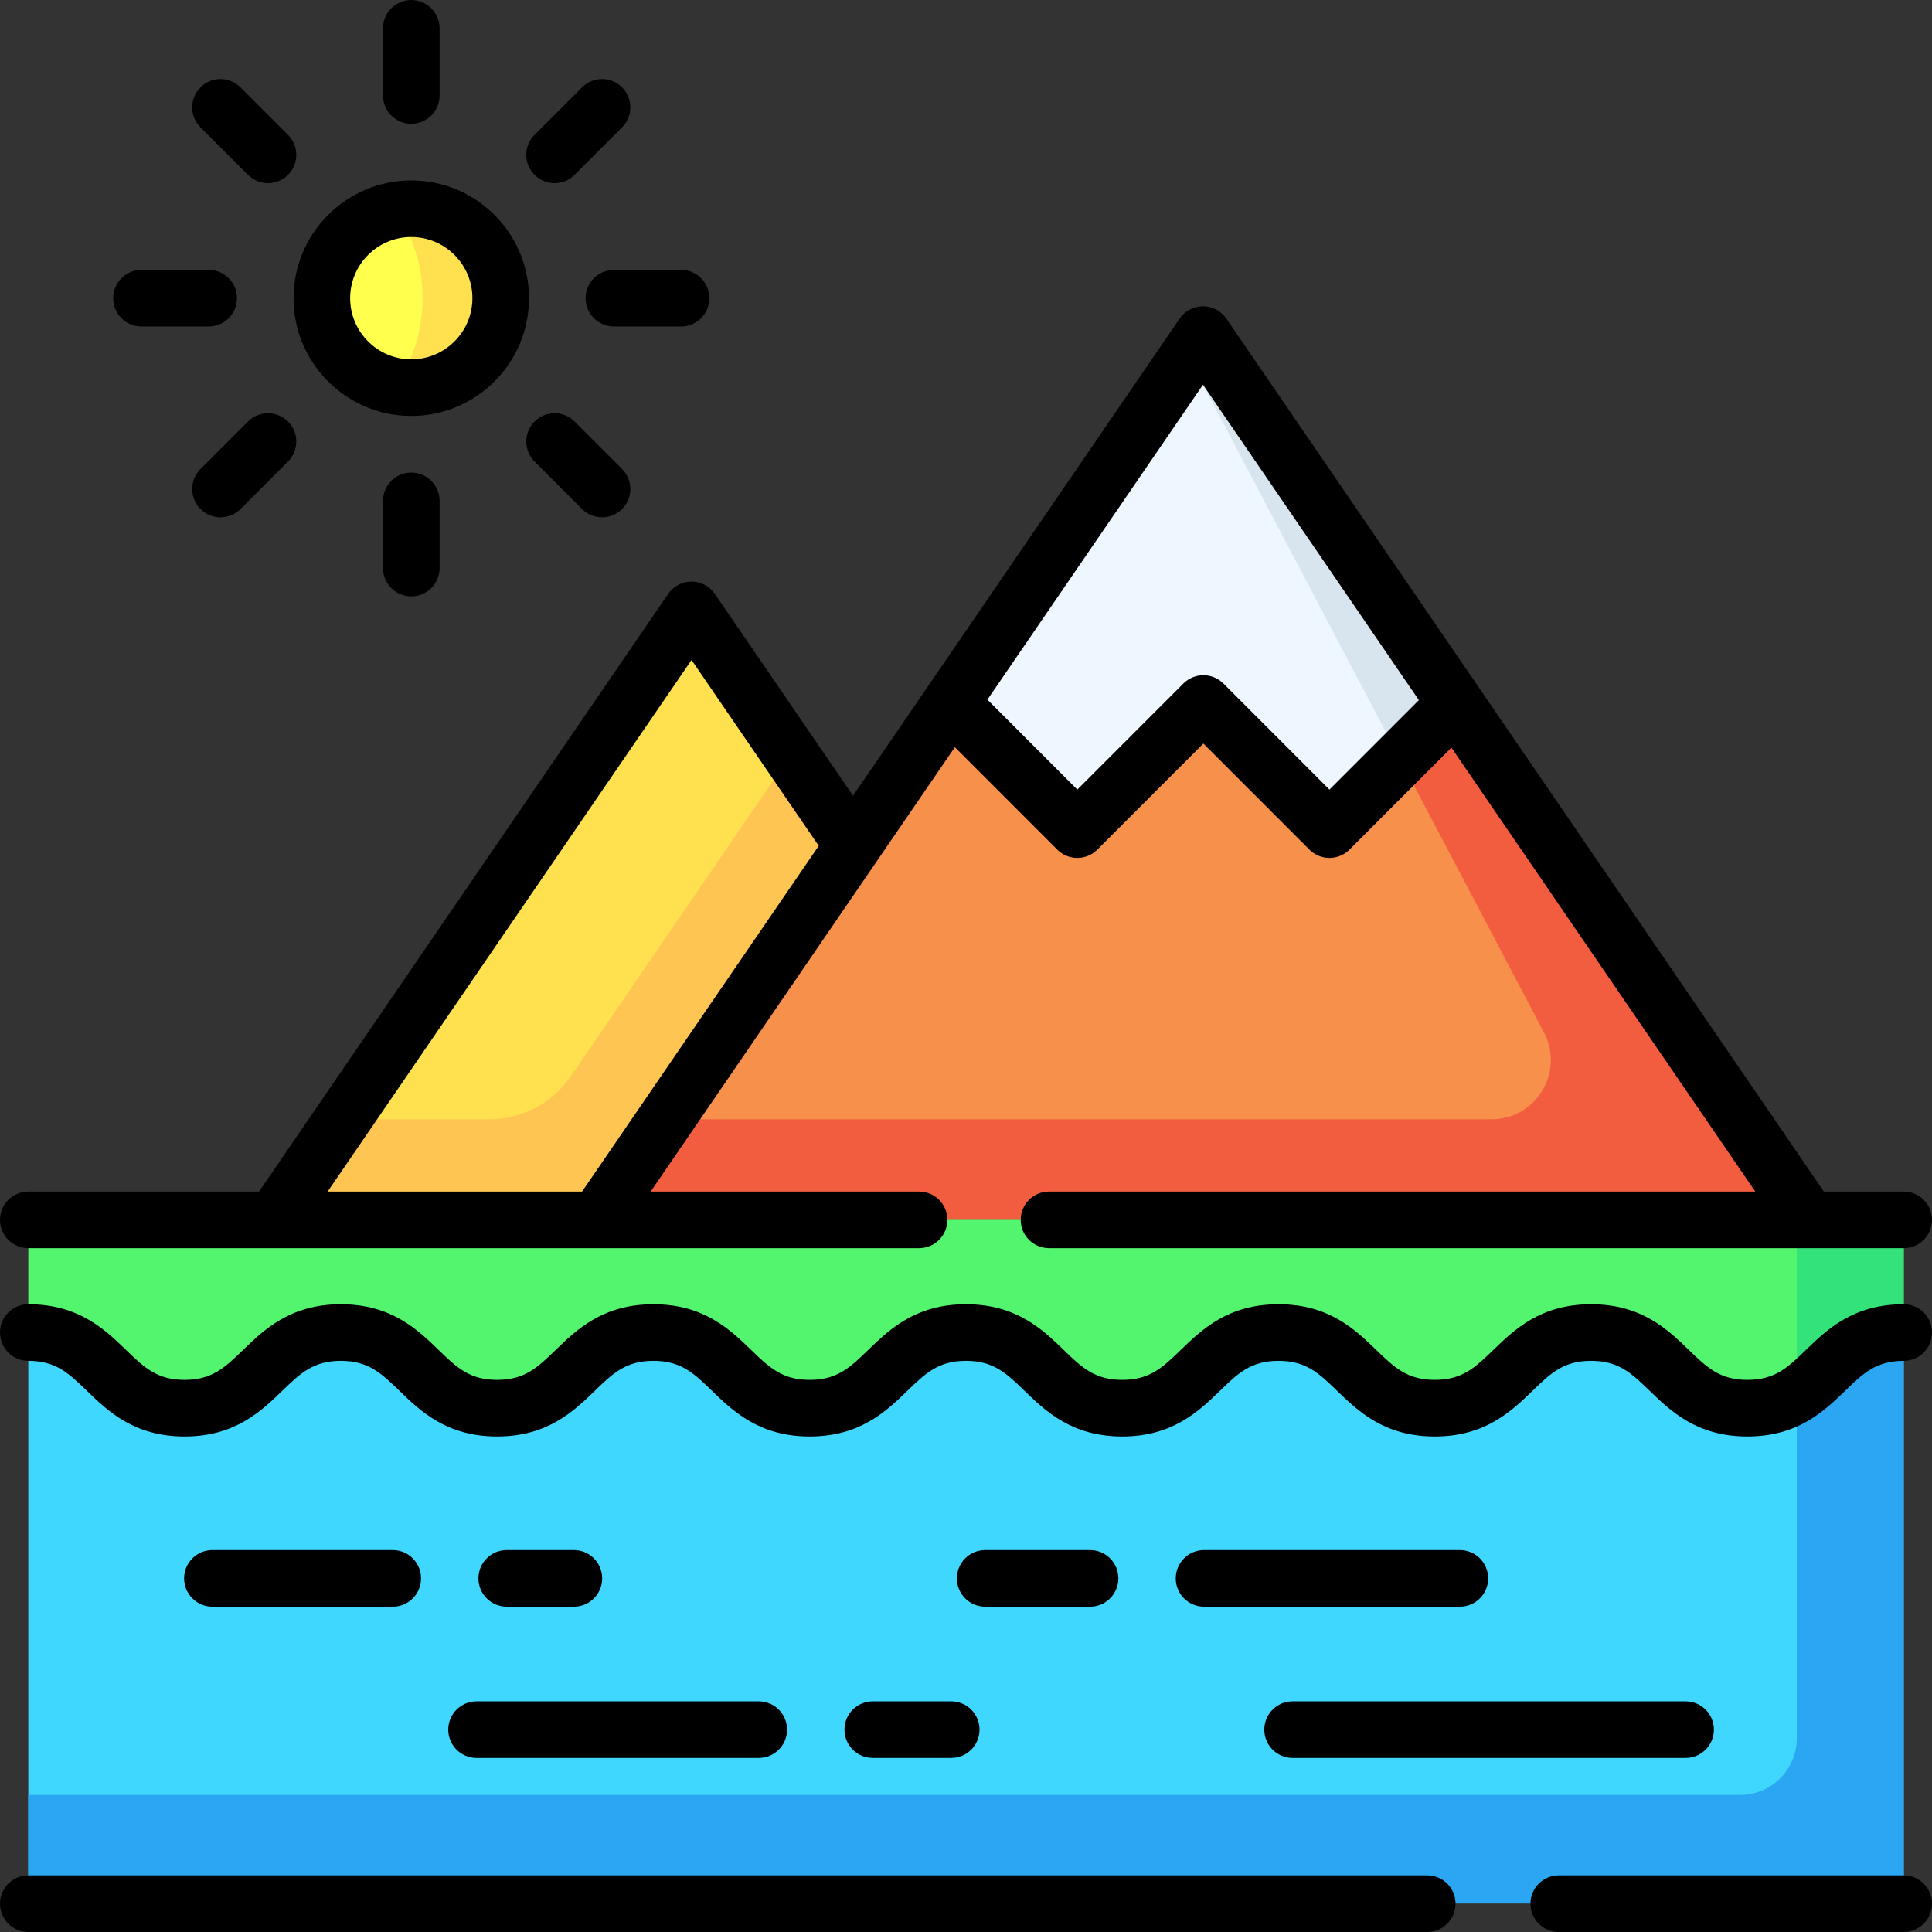 <svg id="Layer_1" enable-background="new 0 0 512 512" height="512" viewBox="0 0 512 512" width="512" xmlns="http://www.w3.org/2000/svg"><rect x="0" y="0" width="512" height="512" fill="#333333" stroke="none"/><g><path d="m226.06 224.16-67.85 99.12h-85.6l18.25-26.66 92.4-134.99 26.3 38.42z" fill="#ffe150"/><path d="m226.06 224.16-67.85 99.12h-85.6l18.25-26.66h38.776c8.651 0 16.745-4.268 21.632-11.407l58.292-85.163z" fill="#ffc552"/><path d="m479.39 323.28h-321.18l18.25-26.66 75.5-110.31 62.9-91.88 3.94-5.76 66.93 97.77z" fill="#f7904b"/><path d="m479.39 323.28h-321.18l18.25-26.66h218.8c11.82 0 19.41-12.56 13.9-23.02l-94.3-179.17 3.94-5.76 66.93 97.77z" fill="#f25d40"/><path d="m385.73 186.44-14.7 14.71-18.71 18.71-33.41-33.42-33.41 33.42-33.54-33.55 62.9-91.88 3.94-5.76z" fill="#eef7ff"/><path d="m385.73 186.44-14.7 14.71-56.17-106.72 3.94-5.76z" fill="#d8e5ef"/><path d="m132.69 79.02c0 13.1-10.61 23.71-23.7 23.71-1.43 0-2.83-.13-4.19-.37-11.08-1.98-19.5-11.67-19.5-23.34 0-11.65 8.41-21.35 19.49-23.33 1.36-.25 2.77-.38 4.2-.38 13.09 0 23.7 10.62 23.7 23.71z" fill="#ffff4d"/><path d="m132.69 79.02c0 13.1-10.61 23.71-23.7 23.71-1.43 0-2.83-.13-4.19-.37 4.54-6.64 7.19-14.68 7.19-23.34s-2.65-16.69-7.2-23.33c1.36-.25 2.77-.38 4.2-.38 13.09 0 23.7 10.62 23.7 23.71z" fill="#ffe150"/><path d="m504.5 323.28v29.86l-28.33 13.71-13.09 6.33h-414.17l-41.41-20.04v-29.86z" fill="#53f46e"/><path d="m504.5 323.28v29.86l-28.33 13.71v-43.57z" fill="#33e279"/><g><path d="m504.5 353.139v151.3h-497v-151.3c20.71 0 20.71 20.04 41.41 20.04 20.71 0 20.71-20.04 41.42-20.04 20.7 0 20.7 20.04 41.41 20.04s20.71-20.04 41.42-20.04 20.71 20.04 41.42 20.04c20.7 0 20.7-20.04 41.41-20.04 20.7 0 20.7 20.04 41.41 20.04s20.71-20.04 41.42-20.04 20.71 20.04 41.42 20.04 20.71-20.04 41.41-20.04c20.72 0 20.72 20.04 41.43 20.04 5.61 0 9.7-1.47 13.09-3.61 9.14-5.77 13.23-16.43 28.33-16.43z" fill="#40d7ff"/><path d="m504.5 353.139v151.3h-497v-28.75h453.62c8.31 0 15.05-6.74 15.05-15.05v-91.07c9.14-5.77 13.23-16.43 28.33-16.43z" fill="#2aa6f2"/></g></g><g><path d="m104.085 425.786c4.142 0 7.5-3.358 7.5-7.5s-3.358-7.5-7.5-7.5h-47.795c-4.142 0-7.5 3.358-7.5 7.5s3.358 7.5 7.5 7.5z"/><path d="m152.085 425.786c4.142 0 7.5-3.358 7.5-7.5s-3.358-7.5-7.5-7.5h-17.795c-4.142 0-7.5 3.358-7.5 7.5s3.358 7.5 7.5 7.5z"/><path d="m231.29 450.876c-4.142 0-7.5 3.358-7.5 7.5s3.358 7.5 7.5 7.5h20.795c4.142 0 7.5-3.358 7.5-7.5s-3.358-7.5-7.5-7.5z"/><path d="m118.79 458.376c0 4.142 3.358 7.5 7.5 7.5h74.795c4.142 0 7.5-3.358 7.5-7.5s-3.358-7.5-7.5-7.5h-74.795c-4.142 0-7.5 3.358-7.5 7.5z"/><path d="m386.88 410.786h-67.795c-4.142 0-7.5 3.358-7.5 7.5s3.358 7.5 7.5 7.5h67.795c4.142 0 7.5-3.358 7.5-7.5s-3.358-7.5-7.5-7.5z"/><path d="m288.88 425.786c4.142 0 7.5-3.358 7.5-7.5s-3.358-7.5-7.5-7.5h-27.795c-4.142 0-7.5 3.358-7.5 7.5s3.358 7.5 7.5 7.5z"/><path d="m335.05 458.376c0 4.142 3.358 7.5 7.5 7.5h104.154c4.142 0 7.5-3.358 7.5-7.5s-3.358-7.5-7.5-7.5h-104.154c-4.142 0-7.5 3.358-7.5 7.5z"/><path d="m504.5 497h-91.412c-4.142 0-7.5 3.358-7.5 7.5s3.358 7.5 7.5 7.5h91.412c4.142 0 7.5-3.358 7.5-7.5s-3.358-7.5-7.5-7.5z"/><path d="m504.5 345.639c-13.391 0-20.342 6.728-25.927 12.133-4.746 4.593-8.175 7.912-15.496 7.912s-10.75-3.319-15.496-7.912c-5.585-5.406-12.537-12.133-25.927-12.133s-20.34 6.728-25.925 12.133c-4.745 4.593-8.173 7.912-15.492 7.912s-10.748-3.318-15.493-7.912c-5.585-5.406-12.536-12.133-25.925-12.133s-20.34 6.728-25.925 12.134c-4.745 4.593-8.173 7.911-15.492 7.911s-10.747-3.318-15.492-7.912c-5.584-5.406-12.535-12.133-25.924-12.133-13.388 0-20.338 6.728-25.922 12.134-4.744 4.593-8.172 7.911-15.489 7.911-7.318 0-10.747-3.318-15.491-7.911-5.584-5.406-12.535-12.134-25.924-12.134s-20.34 6.728-25.925 12.134c-4.745 4.593-8.173 7.911-15.492 7.911s-10.747-3.318-15.492-7.912c-5.584-5.406-12.535-12.133-25.924-12.133s-20.339 6.728-25.923 12.134c-4.745 4.593-8.173 7.911-15.491 7.911s-10.746-3.318-15.49-7.911c-5.584-5.406-12.534-12.134-25.923-12.134-4.142 0-7.5 3.358-7.5 7.5s3.358 7.5 7.5 7.5c7.318 0 10.746 3.318 15.49 7.911 5.584 5.406 12.534 12.134 25.923 12.134s20.339-6.728 25.923-12.134c4.745-4.593 8.173-7.911 15.491-7.911s10.747 3.318 15.492 7.912c5.584 5.406 12.535 12.133 25.924 12.133s20.339-6.728 25.924-12.133c4.745-4.593 8.173-7.912 15.492-7.912s10.747 3.318 15.492 7.912c5.584 5.406 12.535 12.133 25.924 12.133 13.388 0 20.338-6.728 25.922-12.134 4.744-4.593 8.171-7.911 15.489-7.911 7.319 0 10.747 3.318 15.492 7.912 5.584 5.406 12.535 12.133 25.924 12.133s20.339-6.728 25.924-12.133c4.745-4.593 8.173-7.912 15.492-7.912s10.748 3.318 15.493 7.912c5.585 5.406 12.536 12.133 25.926 12.133s20.34-6.728 25.925-12.133c4.745-4.593 8.173-7.912 15.492-7.912 7.321 0 10.75 3.319 15.496 7.912 5.585 5.406 12.537 12.133 25.927 12.133s20.342-6.728 25.927-12.133c4.746-4.593 8.175-7.912 15.496-7.912 4.142 0 7.5-3.358 7.5-7.5s-3.358-7.5-7.5-7.5z"/><path d="m378.232 497h-370.732c-4.142 0-7.5 3.358-7.5 7.5s3.358 7.5 7.5 7.5h370.732c4.142 0 7.5-3.358 7.5-7.5s-3.358-7.5-7.5-7.5z"/><path d="m7.5 330.775h236.066c4.142 0 7.5-3.358 7.5-7.5s-3.358-7.5-7.5-7.5h-71.131l80.615-117.768 27.146 27.157c1.406 1.407 3.314 2.198 5.304 2.198s3.898-.791 5.304-2.198l28.104-28.115 28.104 28.115c1.406 1.407 3.314 2.198 5.304 2.198s3.898-.791 5.304-2.198l27.02-27.031 80.529 117.642h-187.169c-4.142 0-7.5 3.358-7.5 7.5s3.358 7.5 7.5 7.5h226.5c4.142 0 7.5-3.358 7.5-7.5s-3.358-7.5-7.5-7.5h-21.152l-158.356-231.336c-1.398-2.042-3.714-3.264-6.189-3.264s-4.791 1.221-6.189 3.264l-86.551 126.439-36.614-53.488c-1.398-2.042-3.714-3.264-6.189-3.264s-4.791 1.221-6.189 3.264l-108.419 158.385h-61.152c-4.142 0-7.5 3.358-7.5 7.5s3.358 7.5 7.5 7.5zm311.303-228.822 57.218 83.588-23.703 23.713-28.104-28.115c-1.406-1.407-3.314-2.198-5.304-2.198s-3.898.791-5.304 2.198l-28.106 28.114-23.83-23.839zm-135.543 72.951 33.714 49.251-62.717 91.62h-67.427z"/><path d="m108.994 110.231c17.203 0 31.199-14 31.199-31.208s-13.996-31.208-31.199-31.208-31.199 14-31.199 31.208 13.996 31.208 31.199 31.208zm0-47.416c8.932 0 16.199 7.271 16.199 16.208 0 8.938-7.267 16.208-16.199 16.208s-16.199-7.271-16.199-16.208 7.267-16.208 16.199-16.208z"/><path d="m101.494 132.744v17.802c0 4.142 3.358 7.5 7.5 7.5s7.5-3.358 7.5-7.5v-17.802c0-4.142-3.358-7.5-7.5-7.5s-7.5 3.358-7.5 7.5z"/><path d="m108.994 32.803c4.142 0 7.5-3.358 7.5-7.5v-17.803c0-4.142-3.358-7.5-7.5-7.5s-7.5 3.358-7.5 7.5v17.803c0 4.142 3.358 7.5 7.5 7.5z"/><path d="m37.5 86.523h17.795c4.142 0 7.5-3.358 7.5-7.5s-3.358-7.5-7.5-7.5h-17.795c-4.142 0-7.5 3.358-7.5 7.5s3.358 7.5 7.5 7.5z"/><path d="m155.193 79.023c0 4.142 3.358 7.5 7.5 7.5h17.795c4.142 0 7.5-3.358 7.5-7.5s-3.358-7.5-7.5-7.5h-17.795c-4.142 0-7.5 3.358-7.5 7.5z"/><path d="m65.719 111.707-12.583 12.588c-2.928 2.929-2.928 7.678.002 10.606 1.464 1.464 3.383 2.196 5.302 2.196s3.84-.733 5.304-2.198l12.583-12.588c2.928-2.929 2.928-7.678-.002-10.606-2.928-2.928-7.677-2.928-10.606.002z"/><path d="m146.965 48.537c1.92 0 3.84-.733 5.304-2.198l12.583-12.588c2.929-2.93 2.928-7.678-.002-10.606-2.93-2.929-7.679-2.927-10.606.002l-12.583 12.588c-2.929 2.93-2.928 7.678.002 10.606 1.464 1.464 3.383 2.196 5.302 2.196z"/><path d="m65.719 46.339c1.464 1.465 3.384 2.198 5.304 2.198 1.919 0 3.838-.732 5.302-2.196 2.93-2.928 2.931-7.677.002-10.606l-12.583-12.589c-2.928-2.93-7.677-2.931-10.606-.002-2.93 2.928-2.931 7.677-.002 10.606z"/><path d="m141.663 111.705c-2.93 2.928-2.931 7.677-.002 10.606l12.583 12.588c1.464 1.465 3.384 2.198 5.304 2.198 1.919 0 3.838-.732 5.302-2.196 2.93-2.928 2.931-7.677.002-10.606l-12.583-12.588c-2.928-2.93-7.677-2.931-10.606-.002z"/></g></svg>